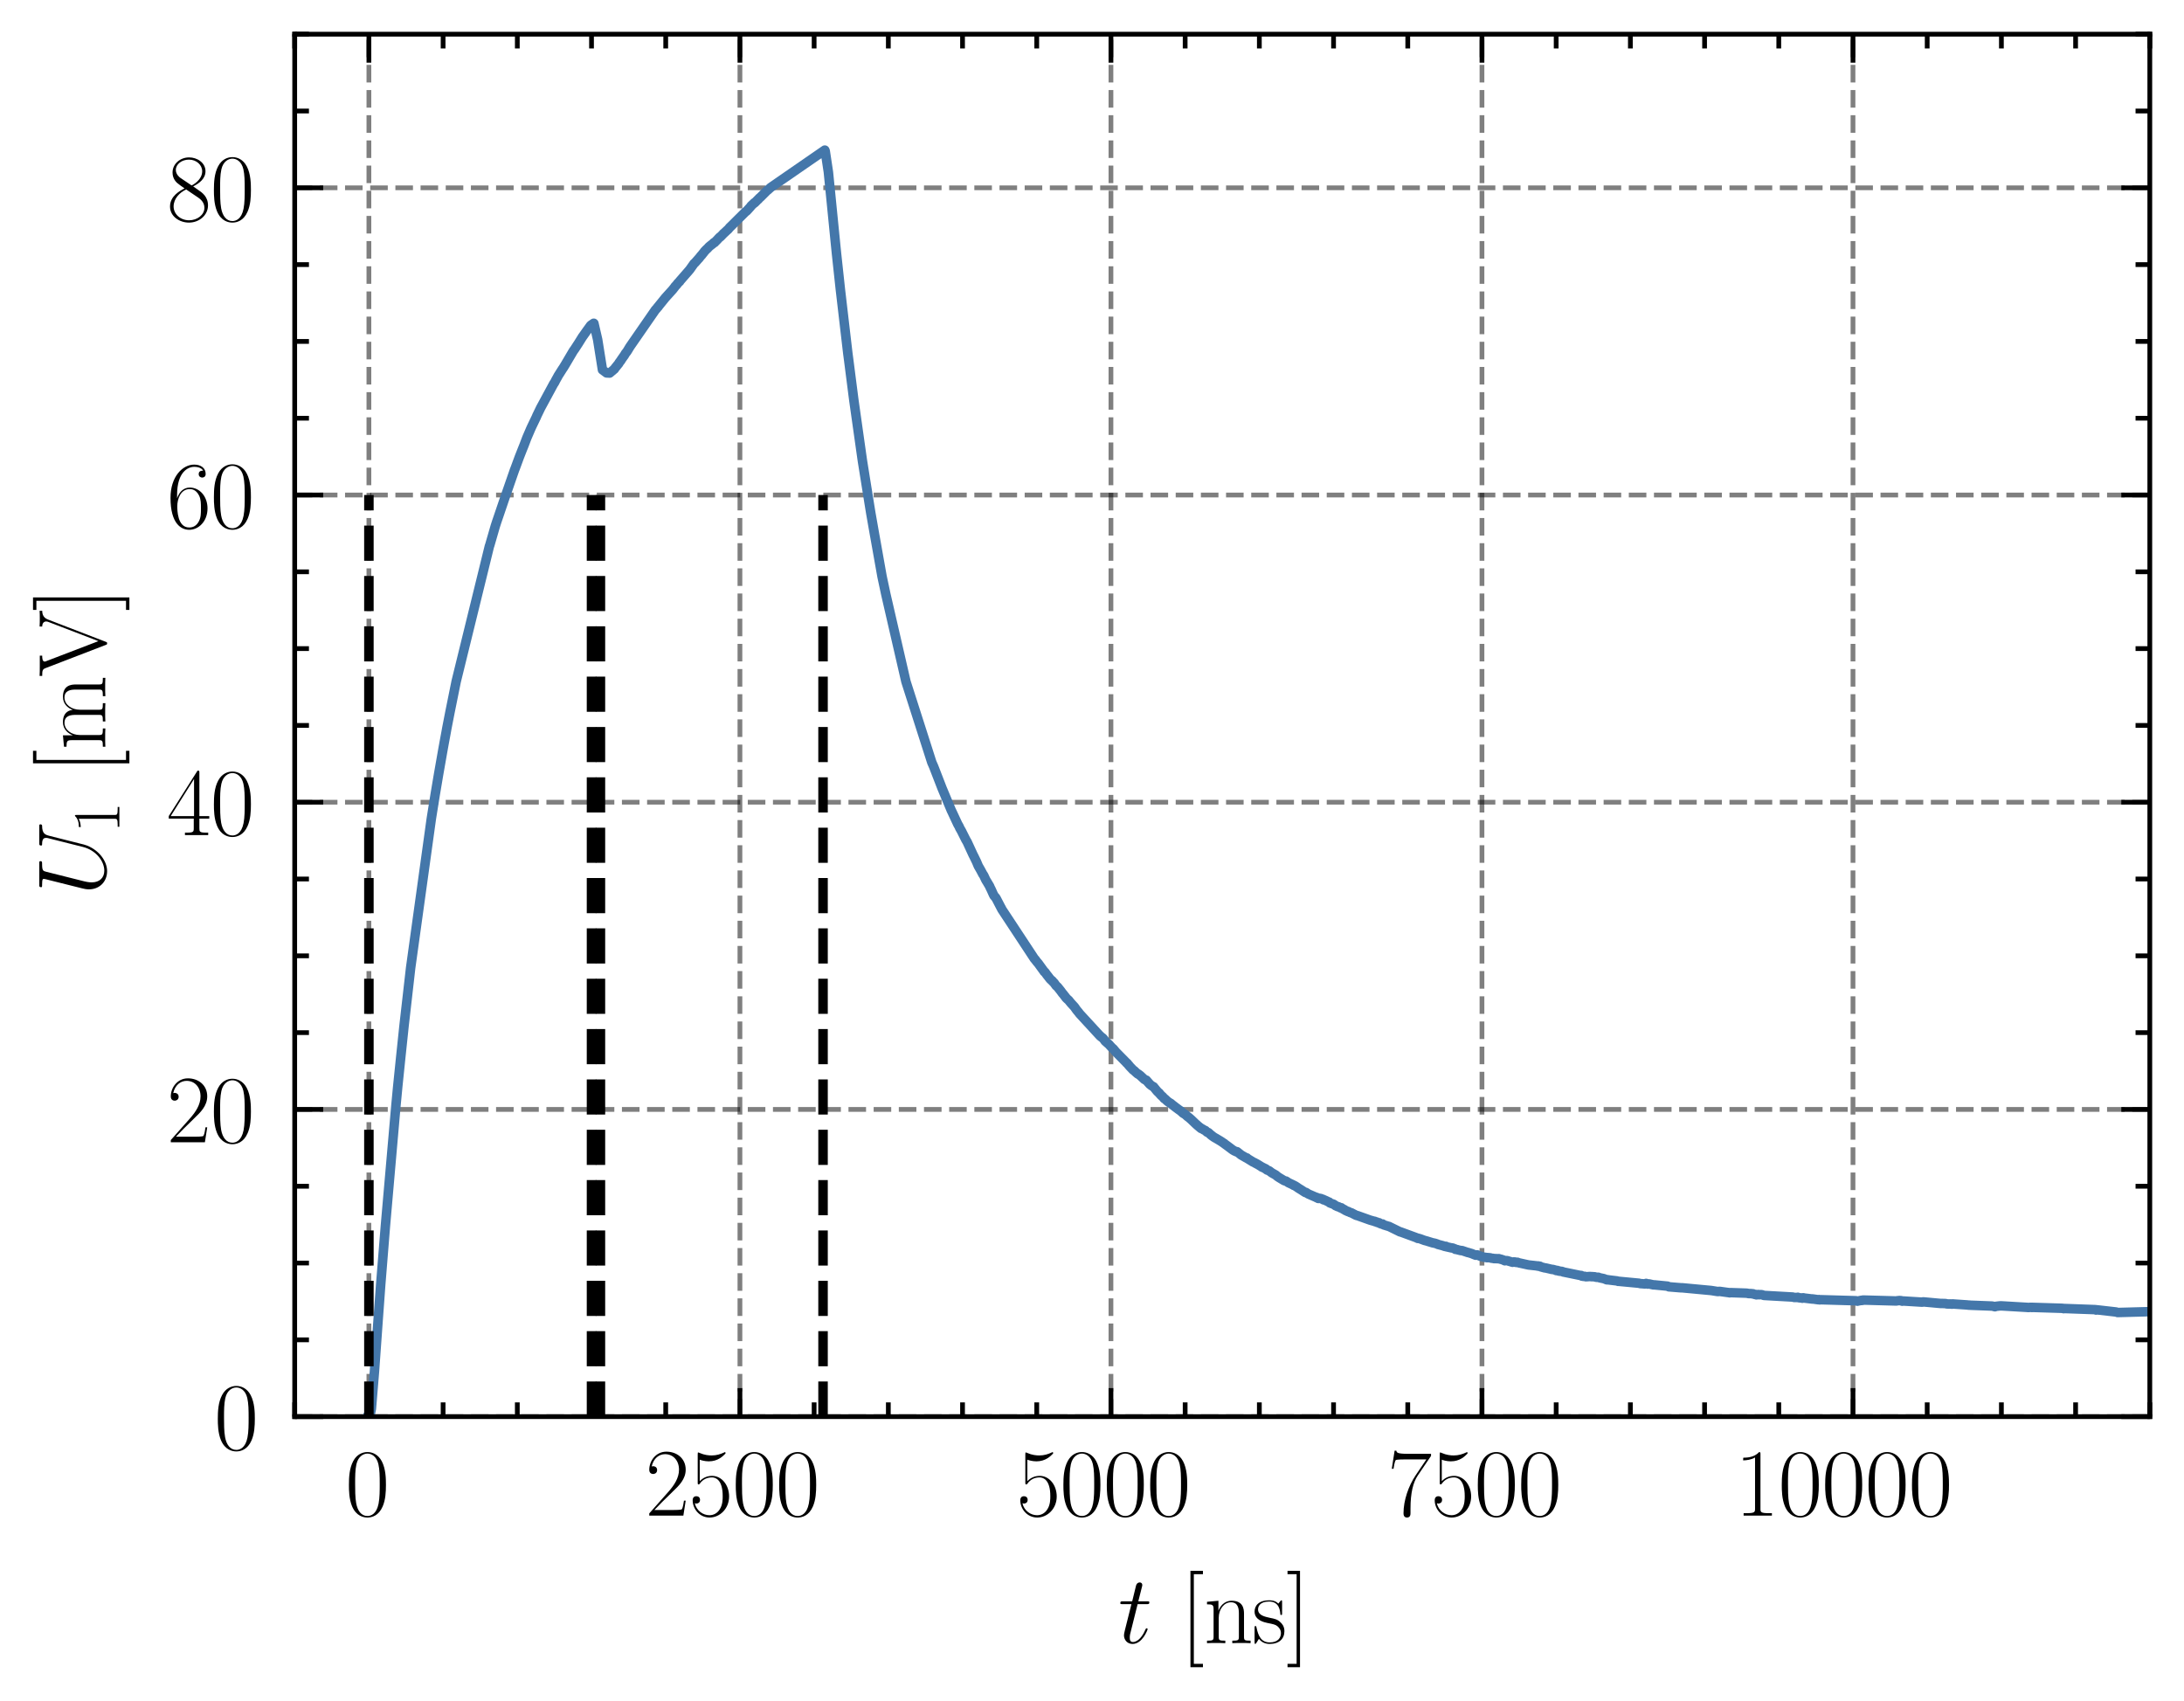<?xml version="1.0" encoding="utf-8" standalone="no"?>
<!DOCTYPE svg PUBLIC "-//W3C//DTD SVG 1.1//EN"
  "http://www.w3.org/Graphics/SVG/1.1/DTD/svg11.dtd">
<svg xmlns:xlink="http://www.w3.org/1999/xlink" width="229.925pt" height="179.048pt" viewBox="0 0 229.925 179.048" xmlns="http://www.w3.org/2000/svg" version="1.1">
 <defs>
  <style type="text/css">*{stroke-linejoin: round; stroke-linecap: butt}</style>
 </defs>
 <g id="figure_1">
  <g id="patch_1">
   <path d="M 0 179.048 
L 229.925 179.048 
L 229.925 0 
L 0 0 
L 0 179.048 
z
" style="fill: none"/>
  </g>
  <g id="axes_1">
   <g id="patch_2">
    <path d="M 31.025 149.13 
L 226.325 149.13 
L 226.325 3.6 
L 31.025 3.6 
L 31.025 149.13 
z
" style="fill: none"/>
   </g>
   <g id="matplotlib.axis_1">
    <g id="xtick_1">
     <g id="line2d_1">
      <path d="M 38.837 149.13 
L 38.837 3.6 
" clip-path="url(#pc7c7d68b64)" style="fill: none; stroke-dasharray: 1.85,0.8; stroke-dashoffset: 0; stroke: #000000; stroke-opacity: 0.5; stroke-width: 0.5"/>
     </g>
     <g id="line2d_2">
      <defs>
       <path id="me2a247511d" d="M 0 0 
L 0 -3 
" style="stroke: #000000; stroke-width: 0.5"/>
      </defs>
      <g>
       <use xlink:href="#me2a247511d" x="38.837" y="149.13" style="stroke: #000000; stroke-width: 0.5"/>
      </g>
     </g>
     <g id="line2d_3">
      <defs>
       <path id="mc27c86c5b2" d="M 0 0 
L 0 3 
" style="stroke: #000000; stroke-width: 0.5"/>
      </defs>
      <g>
       <use xlink:href="#mc27c86c5b2" x="38.837" y="3.6" style="stroke: #000000; stroke-width: 0.5"/>
      </g>
     </g>
     <g id="text_1">
      <!-- $\mathdefault{0}$ -->
      <g transform="translate(36.347 159.548) scale(0.1 -0.1)">
       <defs>
        <path id="CMR17-30" d="M 2688 2025 
C 2688 2416 2682 3080 2413 3591 
C 2176 4039 1798 4198 1466 4198 
C 1158 4198 768 4058 525 3597 
C 269 3118 243 2524 243 2025 
C 243 1661 250 1106 448 619 
C 723 -39 1216 -128 1466 -128 
C 1760 -128 2208 -7 2470 600 
C 2662 1042 2688 1559 2688 2025 
z
M 1466 -26 
C 1056 -26 813 325 723 812 
C 653 1188 653 1738 653 2096 
C 653 2588 653 2997 736 3387 
C 858 3929 1216 4096 1466 4096 
C 1728 4096 2067 3923 2189 3400 
C 2272 3036 2278 2607 2278 2096 
C 2278 1680 2278 1169 2202 792 
C 2067 95 1690 -26 1466 -26 
z
" transform="scale(0.016)"/>
       </defs>
       <use xlink:href="#CMR17-30" transform="scale(0.996)"/>
      </g>
     </g>
    </g>
    <g id="xtick_2">
     <g id="line2d_4">
      <path d="M 77.897 149.13 
L 77.897 3.6 
" clip-path="url(#pc7c7d68b64)" style="fill: none; stroke-dasharray: 1.85,0.8; stroke-dashoffset: 0; stroke: #000000; stroke-opacity: 0.5; stroke-width: 0.5"/>
     </g>
     <g id="line2d_5">
      <g>
       <use xlink:href="#me2a247511d" x="77.897" y="149.13" style="stroke: #000000; stroke-width: 0.5"/>
      </g>
     </g>
     <g id="line2d_6">
      <g>
       <use xlink:href="#mc27c86c5b2" x="77.897" y="3.6" style="stroke: #000000; stroke-width: 0.5"/>
      </g>
     </g>
     <g id="text_2">
      <!-- $\mathdefault{2500}$ -->
      <g transform="translate(67.935 159.548) scale(0.1 -0.1)">
       <defs>
        <path id="CMR17-32" d="M 2669 989 
L 2554 989 
C 2490 536 2438 459 2413 420 
C 2381 369 1920 369 1830 369 
L 602 369 
C 832 619 1280 1072 1824 1597 
C 2214 1967 2669 2402 2669 3035 
C 2669 3790 2067 4224 1395 4224 
C 691 4224 262 3604 262 3030 
C 262 2780 448 2748 525 2748 
C 589 2748 781 2787 781 3010 
C 781 3207 614 3264 525 3264 
C 486 3264 448 3258 422 3245 
C 544 3790 915 4058 1306 4058 
C 1862 4058 2227 3617 2227 3035 
C 2227 2479 1901 2000 1536 1584 
L 262 146 
L 262 0 
L 2515 0 
L 2669 989 
z
" transform="scale(0.016)"/>
        <path id="CMR17-35" d="M 730 3692 
C 794 3666 1056 3584 1325 3584 
C 1920 3584 2246 3911 2432 4100 
C 2432 4157 2432 4192 2394 4192 
C 2387 4192 2374 4192 2323 4163 
C 2099 4058 1837 3973 1517 3973 
C 1325 3973 1037 3999 723 4139 
C 653 4171 640 4171 634 4171 
C 602 4171 595 4164 595 4037 
L 595 2203 
C 595 2089 595 2057 659 2057 
C 691 2057 704 2070 736 2114 
C 941 2401 1222 2522 1542 2522 
C 1766 2522 2246 2382 2246 1289 
C 2246 1085 2246 715 2054 421 
C 1894 159 1645 25 1370 25 
C 947 25 518 320 403 814 
C 429 807 480 795 506 795 
C 589 795 749 840 749 1038 
C 749 1210 627 1280 506 1280 
C 358 1280 262 1190 262 1011 
C 262 454 704 -128 1382 -128 
C 2042 -128 2669 440 2669 1264 
C 2669 2030 2170 2624 1549 2624 
C 1222 2624 947 2503 730 2274 
L 730 3692 
z
" transform="scale(0.016)"/>
       </defs>
       <use xlink:href="#CMR17-32" transform="scale(0.996)"/>
       <use xlink:href="#CMR17-35" transform="translate(45.69 0) scale(0.996)"/>
       <use xlink:href="#CMR17-30" transform="translate(91.381 0) scale(0.996)"/>
       <use xlink:href="#CMR17-30" transform="translate(137.071 0) scale(0.996)"/>
      </g>
     </g>
    </g>
    <g id="xtick_3">
     <g id="line2d_7">
      <path d="M 116.957 149.13 
L 116.957 3.6 
" clip-path="url(#pc7c7d68b64)" style="fill: none; stroke-dasharray: 1.85,0.8; stroke-dashoffset: 0; stroke: #000000; stroke-opacity: 0.5; stroke-width: 0.5"/>
     </g>
     <g id="line2d_8">
      <g>
       <use xlink:href="#me2a247511d" x="116.957" y="149.13" style="stroke: #000000; stroke-width: 0.5"/>
      </g>
     </g>
     <g id="line2d_9">
      <g>
       <use xlink:href="#mc27c86c5b2" x="116.957" y="3.6" style="stroke: #000000; stroke-width: 0.5"/>
      </g>
     </g>
     <g id="text_3">
      <!-- $\mathdefault{5000}$ -->
      <g transform="translate(106.995 159.548) scale(0.1 -0.1)">
       <use xlink:href="#CMR17-35" transform="scale(0.996)"/>
       <use xlink:href="#CMR17-30" transform="translate(45.69 0) scale(0.996)"/>
       <use xlink:href="#CMR17-30" transform="translate(91.381 0) scale(0.996)"/>
       <use xlink:href="#CMR17-30" transform="translate(137.071 0) scale(0.996)"/>
      </g>
     </g>
    </g>
    <g id="xtick_4">
     <g id="line2d_10">
      <path d="M 156.017 149.13 
L 156.017 3.6 
" clip-path="url(#pc7c7d68b64)" style="fill: none; stroke-dasharray: 1.85,0.8; stroke-dashoffset: 0; stroke: #000000; stroke-opacity: 0.5; stroke-width: 0.5"/>
     </g>
     <g id="line2d_11">
      <g>
       <use xlink:href="#me2a247511d" x="156.017" y="149.13" style="stroke: #000000; stroke-width: 0.5"/>
      </g>
     </g>
     <g id="line2d_12">
      <g>
       <use xlink:href="#mc27c86c5b2" x="156.017" y="3.6" style="stroke: #000000; stroke-width: 0.5"/>
      </g>
     </g>
     <g id="text_4">
      <!-- $\mathdefault{7500}$ -->
      <g transform="translate(146.055 159.548) scale(0.1 -0.1)">
       <defs>
        <path id="CMR17-37" d="M 2886 3941 
L 2886 4081 
L 1382 4081 
C 634 4081 621 4165 595 4288 
L 480 4288 
L 294 3094 
L 410 3094 
C 429 3215 474 3540 550 3661 
C 589 3712 1062 3712 1171 3712 
L 2579 3712 
L 1869 2661 
C 1395 1954 1069 999 1069 165 
C 1069 89 1069 -128 1299 -128 
C 1530 -128 1530 89 1530 171 
L 1530 465 
C 1530 1508 1709 2196 2003 2636 
L 2886 3941 
z
" transform="scale(0.016)"/>
       </defs>
       <use xlink:href="#CMR17-37" transform="scale(0.996)"/>
       <use xlink:href="#CMR17-35" transform="translate(45.69 0) scale(0.996)"/>
       <use xlink:href="#CMR17-30" transform="translate(91.381 0) scale(0.996)"/>
       <use xlink:href="#CMR17-30" transform="translate(137.071 0) scale(0.996)"/>
      </g>
     </g>
    </g>
    <g id="xtick_5">
     <g id="line2d_13">
      <path d="M 195.077 149.13 
L 195.077 3.6 
" clip-path="url(#pc7c7d68b64)" style="fill: none; stroke-dasharray: 1.85,0.8; stroke-dashoffset: 0; stroke: #000000; stroke-opacity: 0.5; stroke-width: 0.5"/>
     </g>
     <g id="line2d_14">
      <g>
       <use xlink:href="#me2a247511d" x="195.077" y="149.13" style="stroke: #000000; stroke-width: 0.5"/>
      </g>
     </g>
     <g id="line2d_15">
      <g>
       <use xlink:href="#mc27c86c5b2" x="195.077" y="3.6" style="stroke: #000000; stroke-width: 0.5"/>
      </g>
     </g>
     <g id="text_5">
      <!-- $\mathdefault{10000}$ -->
      <g transform="translate(182.624 159.548) scale(0.1 -0.1)">
       <defs>
        <path id="CMR17-31" d="M 1702 4058 
C 1702 4192 1696 4192 1606 4192 
C 1357 3916 979 3827 621 3827 
C 602 3827 570 3827 563 3808 
C 557 3795 557 3782 557 3648 
C 755 3648 1088 3686 1344 3839 
L 1344 461 
C 1344 236 1331 160 781 160 
L 589 160 
L 589 0 
C 896 0 1216 0 1523 0 
C 1830 0 2150 0 2458 0 
L 2458 160 
L 2266 160 
C 1715 160 1702 230 1702 458 
L 1702 4058 
z
" transform="scale(0.016)"/>
       </defs>
       <use xlink:href="#CMR17-31" transform="scale(0.996)"/>
       <use xlink:href="#CMR17-30" transform="translate(45.69 0) scale(0.996)"/>
       <use xlink:href="#CMR17-30" transform="translate(91.381 0) scale(0.996)"/>
       <use xlink:href="#CMR17-30" transform="translate(137.071 0) scale(0.996)"/>
       <use xlink:href="#CMR17-30" transform="translate(182.762 0) scale(0.996)"/>
      </g>
     </g>
    </g>
    <g id="xtick_6">
     <g id="line2d_16">
      <defs>
       <path id="m6429da1913" d="M 0 0 
L 0 -1.5 
" style="stroke: #000000; stroke-width: 0.5"/>
      </defs>
      <g>
       <use xlink:href="#m6429da1913" x="31.025" y="149.13" style="stroke: #000000; stroke-width: 0.5"/>
      </g>
     </g>
     <g id="line2d_17">
      <defs>
       <path id="m69fd04f352" d="M 0 0 
L 0 1.5 
" style="stroke: #000000; stroke-width: 0.5"/>
      </defs>
      <g>
       <use xlink:href="#m69fd04f352" x="31.025" y="3.6" style="stroke: #000000; stroke-width: 0.5"/>
      </g>
     </g>
    </g>
    <g id="xtick_7">
     <g id="line2d_18">
      <g>
       <use xlink:href="#m6429da1913" x="46.649" y="149.13" style="stroke: #000000; stroke-width: 0.5"/>
      </g>
     </g>
     <g id="line2d_19">
      <g>
       <use xlink:href="#m69fd04f352" x="46.649" y="3.6" style="stroke: #000000; stroke-width: 0.5"/>
      </g>
     </g>
    </g>
    <g id="xtick_8">
     <g id="line2d_20">
      <g>
       <use xlink:href="#m6429da1913" x="54.461" y="149.13" style="stroke: #000000; stroke-width: 0.5"/>
      </g>
     </g>
     <g id="line2d_21">
      <g>
       <use xlink:href="#m69fd04f352" x="54.461" y="3.6" style="stroke: #000000; stroke-width: 0.5"/>
      </g>
     </g>
    </g>
    <g id="xtick_9">
     <g id="line2d_22">
      <g>
       <use xlink:href="#m6429da1913" x="62.273" y="149.13" style="stroke: #000000; stroke-width: 0.5"/>
      </g>
     </g>
     <g id="line2d_23">
      <g>
       <use xlink:href="#m69fd04f352" x="62.273" y="3.6" style="stroke: #000000; stroke-width: 0.5"/>
      </g>
     </g>
    </g>
    <g id="xtick_10">
     <g id="line2d_24">
      <g>
       <use xlink:href="#m6429da1913" x="70.085" y="149.13" style="stroke: #000000; stroke-width: 0.5"/>
      </g>
     </g>
     <g id="line2d_25">
      <g>
       <use xlink:href="#m69fd04f352" x="70.085" y="3.6" style="stroke: #000000; stroke-width: 0.5"/>
      </g>
     </g>
    </g>
    <g id="xtick_11">
     <g id="line2d_26">
      <g>
       <use xlink:href="#m6429da1913" x="85.709" y="149.13" style="stroke: #000000; stroke-width: 0.5"/>
      </g>
     </g>
     <g id="line2d_27">
      <g>
       <use xlink:href="#m69fd04f352" x="85.709" y="3.6" style="stroke: #000000; stroke-width: 0.5"/>
      </g>
     </g>
    </g>
    <g id="xtick_12">
     <g id="line2d_28">
      <g>
       <use xlink:href="#m6429da1913" x="93.521" y="149.13" style="stroke: #000000; stroke-width: 0.5"/>
      </g>
     </g>
     <g id="line2d_29">
      <g>
       <use xlink:href="#m69fd04f352" x="93.521" y="3.6" style="stroke: #000000; stroke-width: 0.5"/>
      </g>
     </g>
    </g>
    <g id="xtick_13">
     <g id="line2d_30">
      <g>
       <use xlink:href="#m6429da1913" x="101.333" y="149.13" style="stroke: #000000; stroke-width: 0.5"/>
      </g>
     </g>
     <g id="line2d_31">
      <g>
       <use xlink:href="#m69fd04f352" x="101.333" y="3.6" style="stroke: #000000; stroke-width: 0.5"/>
      </g>
     </g>
    </g>
    <g id="xtick_14">
     <g id="line2d_32">
      <g>
       <use xlink:href="#m6429da1913" x="109.145" y="149.13" style="stroke: #000000; stroke-width: 0.5"/>
      </g>
     </g>
     <g id="line2d_33">
      <g>
       <use xlink:href="#m69fd04f352" x="109.145" y="3.6" style="stroke: #000000; stroke-width: 0.5"/>
      </g>
     </g>
    </g>
    <g id="xtick_15">
     <g id="line2d_34">
      <g>
       <use xlink:href="#m6429da1913" x="124.769" y="149.13" style="stroke: #000000; stroke-width: 0.5"/>
      </g>
     </g>
     <g id="line2d_35">
      <g>
       <use xlink:href="#m69fd04f352" x="124.769" y="3.6" style="stroke: #000000; stroke-width: 0.5"/>
      </g>
     </g>
    </g>
    <g id="xtick_16">
     <g id="line2d_36">
      <g>
       <use xlink:href="#m6429da1913" x="132.581" y="149.13" style="stroke: #000000; stroke-width: 0.5"/>
      </g>
     </g>
     <g id="line2d_37">
      <g>
       <use xlink:href="#m69fd04f352" x="132.581" y="3.6" style="stroke: #000000; stroke-width: 0.5"/>
      </g>
     </g>
    </g>
    <g id="xtick_17">
     <g id="line2d_38">
      <g>
       <use xlink:href="#m6429da1913" x="140.393" y="149.13" style="stroke: #000000; stroke-width: 0.5"/>
      </g>
     </g>
     <g id="line2d_39">
      <g>
       <use xlink:href="#m69fd04f352" x="140.393" y="3.6" style="stroke: #000000; stroke-width: 0.5"/>
      </g>
     </g>
    </g>
    <g id="xtick_18">
     <g id="line2d_40">
      <g>
       <use xlink:href="#m6429da1913" x="148.205" y="149.13" style="stroke: #000000; stroke-width: 0.5"/>
      </g>
     </g>
     <g id="line2d_41">
      <g>
       <use xlink:href="#m69fd04f352" x="148.205" y="3.6" style="stroke: #000000; stroke-width: 0.5"/>
      </g>
     </g>
    </g>
    <g id="xtick_19">
     <g id="line2d_42">
      <g>
       <use xlink:href="#m6429da1913" x="163.829" y="149.13" style="stroke: #000000; stroke-width: 0.5"/>
      </g>
     </g>
     <g id="line2d_43">
      <g>
       <use xlink:href="#m69fd04f352" x="163.829" y="3.6" style="stroke: #000000; stroke-width: 0.5"/>
      </g>
     </g>
    </g>
    <g id="xtick_20">
     <g id="line2d_44">
      <g>
       <use xlink:href="#m6429da1913" x="171.641" y="149.13" style="stroke: #000000; stroke-width: 0.5"/>
      </g>
     </g>
     <g id="line2d_45">
      <g>
       <use xlink:href="#m69fd04f352" x="171.641" y="3.6" style="stroke: #000000; stroke-width: 0.5"/>
      </g>
     </g>
    </g>
    <g id="xtick_21">
     <g id="line2d_46">
      <g>
       <use xlink:href="#m6429da1913" x="179.453" y="149.13" style="stroke: #000000; stroke-width: 0.5"/>
      </g>
     </g>
     <g id="line2d_47">
      <g>
       <use xlink:href="#m69fd04f352" x="179.453" y="3.6" style="stroke: #000000; stroke-width: 0.5"/>
      </g>
     </g>
    </g>
    <g id="xtick_22">
     <g id="line2d_48">
      <g>
       <use xlink:href="#m6429da1913" x="187.265" y="149.13" style="stroke: #000000; stroke-width: 0.5"/>
      </g>
     </g>
     <g id="line2d_49">
      <g>
       <use xlink:href="#m69fd04f352" x="187.265" y="3.6" style="stroke: #000000; stroke-width: 0.5"/>
      </g>
     </g>
    </g>
    <g id="xtick_23">
     <g id="line2d_50">
      <g>
       <use xlink:href="#m6429da1913" x="202.889" y="149.13" style="stroke: #000000; stroke-width: 0.5"/>
      </g>
     </g>
     <g id="line2d_51">
      <g>
       <use xlink:href="#m69fd04f352" x="202.889" y="3.6" style="stroke: #000000; stroke-width: 0.5"/>
      </g>
     </g>
    </g>
    <g id="xtick_24">
     <g id="line2d_52">
      <g>
       <use xlink:href="#m6429da1913" x="210.701" y="149.13" style="stroke: #000000; stroke-width: 0.5"/>
      </g>
     </g>
     <g id="line2d_53">
      <g>
       <use xlink:href="#m69fd04f352" x="210.701" y="3.6" style="stroke: #000000; stroke-width: 0.5"/>
      </g>
     </g>
    </g>
    <g id="xtick_25">
     <g id="line2d_54">
      <g>
       <use xlink:href="#m6429da1913" x="218.513" y="149.13" style="stroke: #000000; stroke-width: 0.5"/>
      </g>
     </g>
     <g id="line2d_55">
      <g>
       <use xlink:href="#m69fd04f352" x="218.513" y="3.6" style="stroke: #000000; stroke-width: 0.5"/>
      </g>
     </g>
    </g>
    <g id="xtick_26">
     <g id="line2d_56">
      <g>
       <use xlink:href="#m6429da1913" x="226.325" y="149.13" style="stroke: #000000; stroke-width: 0.5"/>
      </g>
     </g>
     <g id="line2d_57">
      <g>
       <use xlink:href="#m69fd04f352" x="226.325" y="3.6" style="stroke: #000000; stroke-width: 0.5"/>
      </g>
     </g>
    </g>
    <g id="text_6">
     <!-- $t$ [ns] -->
     <g transform="translate(117.716 172.958) scale(0.1 -0.1)">
      <defs>
       <path id="CMMI12-74" d="M 1286 2566 
L 1875 2566 
C 1997 2566 2061 2566 2061 2681 
C 2061 2752 2022 2752 1894 2752 
L 1331 2752 
L 1568 3692 
C 1594 3781 1594 3794 1594 3840 
C 1594 3943 1510 4000 1427 4000 
C 1376 4000 1229 3981 1178 3775 
L 928 2752 
L 326 2752 
C 198 2752 141 2752 141 2630 
C 141 2566 186 2566 307 2566 
L 877 2566 
L 454 881 
C 403 658 384 594 384 511 
C 384 211 595 -64 954 -64 
C 1600 -64 1946 868 1946 912 
C 1946 951 1920 970 1882 970 
C 1869 970 1843 970 1830 944 
C 1824 938 1818 931 1773 829 
C 1638 511 1344 64 973 64 
C 781 64 768 224 768 364 
C 768 370 768 492 787 568 
L 1286 2566 
z
" transform="scale(0.016)"/>
       <path id="CMR17-5b" d="M 1504 -1600 
L 1504 -1377 
L 902 -1377 
L 902 4544 
L 1504 4544 
L 1504 4767 
L 678 4767 
L 678 -1600 
L 1504 -1600 
z
" transform="scale(0.016)"/>
       <path id="CMR17-6e" d="M 2656 1933 
C 2656 2259 2592 2790 1837 2790 
C 1331 2790 1069 2400 973 2144 
L 966 2144 
L 966 2790 
L 211 2720 
L 211 2554 
C 589 2554 646 2515 646 2208 
L 646 428 
C 646 184 621 153 211 153 
L 211 -13 
C 365 0 646 0 813 0 
C 979 0 1267 0 1421 -13 
L 1421 153 
C 1011 153 986 178 986 428 
L 986 1658 
C 986 2247 1344 2688 1792 2688 
C 2266 2688 2317 2266 2317 1958 
L 2317 428 
C 2317 184 2291 153 1882 153 
L 1882 -13 
C 2035 0 2317 0 2483 0 
C 2650 0 2938 0 3091 -13 
L 3091 153 
C 2682 153 2656 178 2656 428 
L 2656 1933 
z
" transform="scale(0.016)"/>
       <path id="CMR17-73" d="M 1978 2697 
C 1978 2813 1971 2819 1933 2819 
C 1907 2819 1901 2813 1824 2717 
C 1805 2691 1747 2626 1728 2601 
C 1523 2819 1235 2819 1126 2819 
C 416 2819 160 2447 160 2076 
C 160 1498 813 1365 998 1325 
C 1402 1243 1542 1217 1677 1101 
C 1760 1025 1901 884 1901 654 
C 1901 384 1747 38 1158 38 
C 602 38 403 460 288 1021 
C 269 1110 269 1117 218 1117 
C 166 1117 160 1110 160 983 
L 160 63 
C 160 -51 166 -58 205 -58 
C 237 -58 243 -51 275 0 
C 314 57 410 211 448 276 
C 576 103 800 -64 1158 -64 
C 1792 -64 2131 283 2131 784 
C 2131 1112 1958 1285 1875 1362 
C 1683 1561 1459 1606 1190 1657 
C 838 1735 390 1825 390 2217 
C 390 2383 480 2737 1126 2737 
C 1811 2737 1850 2094 1862 1888 
C 1869 1856 1901 1849 1920 1849 
C 1978 1849 1978 1869 1978 1978 
L 1978 2697 
z
" transform="scale(0.016)"/>
       <path id="CMR17-5d" d="M 915 4767 
L 90 4767 
L 90 4544 
L 691 4544 
L 691 -1377 
L 90 -1377 
L 90 -1600 
L 915 -1600 
L 915 4767 
z
" transform="scale(0.016)"/>
      </defs>
      <use xlink:href="#CMMI12-74" transform="scale(0.996)"/>
      <use xlink:href="#CMR17-5b" transform="translate(65.302 0) scale(0.996)"/>
      <use xlink:href="#CMR17-6e" transform="translate(90.173 0) scale(0.996)"/>
      <use xlink:href="#CMR17-73" transform="translate(141.069 0) scale(0.996)"/>
      <use xlink:href="#CMR17-5d" transform="translate(176.87 0) scale(0.996)"/>
     </g>
    </g>
   </g>
   <g id="matplotlib.axis_2">
    <g id="ytick_1">
     <g id="line2d_58">
      <path d="M 31.025 149.13 
L 226.325 149.13 
" clip-path="url(#pc7c7d68b64)" style="fill: none; stroke-dasharray: 1.85,0.8; stroke-dashoffset: 0; stroke: #000000; stroke-opacity: 0.5; stroke-width: 0.5"/>
     </g>
     <g id="line2d_59">
      <defs>
       <path id="m8303615ea6" d="M 0 0 
L 3 0 
" style="stroke: #000000; stroke-width: 0.5"/>
      </defs>
      <g>
       <use xlink:href="#m8303615ea6" x="31.025" y="149.13" style="stroke: #000000; stroke-width: 0.5"/>
      </g>
     </g>
     <g id="line2d_60">
      <defs>
       <path id="m427674513a" d="M 0 0 
L -3 0 
" style="stroke: #000000; stroke-width: 0.5"/>
      </defs>
      <g>
       <use xlink:href="#m427674513a" x="226.325" y="149.13" style="stroke: #000000; stroke-width: 0.5"/>
      </g>
     </g>
     <g id="text_7">
      <!-- $\mathdefault{0}$ -->
      <g transform="translate(22.544 152.589) scale(0.1 -0.1)">
       <use xlink:href="#CMR17-30" transform="scale(0.996)"/>
      </g>
     </g>
    </g>
    <g id="ytick_2">
     <g id="line2d_61">
      <path d="M 31.025 116.79 
L 226.325 116.79 
" clip-path="url(#pc7c7d68b64)" style="fill: none; stroke-dasharray: 1.85,0.8; stroke-dashoffset: 0; stroke: #000000; stroke-opacity: 0.5; stroke-width: 0.5"/>
     </g>
     <g id="line2d_62">
      <g>
       <use xlink:href="#m8303615ea6" x="31.025" y="116.79" style="stroke: #000000; stroke-width: 0.5"/>
      </g>
     </g>
     <g id="line2d_63">
      <g>
       <use xlink:href="#m427674513a" x="226.325" y="116.79" style="stroke: #000000; stroke-width: 0.5"/>
      </g>
     </g>
     <g id="text_8">
      <!-- $\mathdefault{20}$ -->
      <g transform="translate(17.563 120.249) scale(0.1 -0.1)">
       <use xlink:href="#CMR17-32" transform="scale(0.996)"/>
       <use xlink:href="#CMR17-30" transform="translate(45.69 0) scale(0.996)"/>
      </g>
     </g>
    </g>
    <g id="ytick_3">
     <g id="line2d_64">
      <path d="M 31.025 84.45 
L 226.325 84.45 
" clip-path="url(#pc7c7d68b64)" style="fill: none; stroke-dasharray: 1.85,0.8; stroke-dashoffset: 0; stroke: #000000; stroke-opacity: 0.5; stroke-width: 0.5"/>
     </g>
     <g id="line2d_65">
      <g>
       <use xlink:href="#m8303615ea6" x="31.025" y="84.45" style="stroke: #000000; stroke-width: 0.5"/>
      </g>
     </g>
     <g id="line2d_66">
      <g>
       <use xlink:href="#m427674513a" x="226.325" y="84.45" style="stroke: #000000; stroke-width: 0.5"/>
      </g>
     </g>
     <g id="text_9">
      <!-- $\mathdefault{40}$ -->
      <g transform="translate(17.563 87.909) scale(0.1 -0.1)">
       <defs>
        <path id="CMR17-34" d="M 2150 4122 
C 2150 4256 2144 4256 2029 4256 
L 128 1254 
L 128 1088 
L 1779 1088 
L 1779 457 
C 1779 224 1766 160 1318 160 
L 1197 160 
L 1197 0 
C 1402 0 1747 0 1965 0 
C 2182 0 2528 0 2733 0 
L 2733 160 
L 2611 160 
C 2163 160 2150 224 2150 457 
L 2150 1088 
L 2803 1088 
L 2803 1254 
L 2150 1254 
L 2150 4122 
z
M 1798 3703 
L 1798 1254 
L 256 1254 
L 1798 3703 
z
" transform="scale(0.016)"/>
       </defs>
       <use xlink:href="#CMR17-34" transform="scale(0.996)"/>
       <use xlink:href="#CMR17-30" transform="translate(45.69 0) scale(0.996)"/>
      </g>
     </g>
    </g>
    <g id="ytick_4">
     <g id="line2d_67">
      <path d="M 31.025 52.11 
L 226.325 52.11 
" clip-path="url(#pc7c7d68b64)" style="fill: none; stroke-dasharray: 1.85,0.8; stroke-dashoffset: 0; stroke: #000000; stroke-opacity: 0.5; stroke-width: 0.5"/>
     </g>
     <g id="line2d_68">
      <g>
       <use xlink:href="#m8303615ea6" x="31.025" y="52.11" style="stroke: #000000; stroke-width: 0.5"/>
      </g>
     </g>
     <g id="line2d_69">
      <g>
       <use xlink:href="#m427674513a" x="226.325" y="52.11" style="stroke: #000000; stroke-width: 0.5"/>
      </g>
     </g>
     <g id="text_10">
      <!-- $\mathdefault{60}$ -->
      <g transform="translate(17.563 55.569) scale(0.1 -0.1)">
       <defs>
        <path id="CMR17-36" d="M 678 2176 
C 678 3690 1395 4032 1811 4032 
C 1946 4032 2272 4009 2400 3776 
C 2298 3776 2106 3776 2106 3553 
C 2106 3381 2246 3323 2336 3323 
C 2394 3323 2566 3348 2566 3560 
C 2566 3954 2246 4179 1805 4179 
C 1043 4179 243 3390 243 1984 
C 243 253 966 -128 1478 -128 
C 2099 -128 2688 427 2688 1283 
C 2688 2081 2170 2662 1517 2662 
C 1126 2662 838 2407 678 1960 
L 678 2176 
z
M 1478 25 
C 691 25 691 1200 691 1436 
C 691 1896 909 2560 1504 2560 
C 1613 2560 1926 2560 2138 2120 
C 2253 1870 2253 1609 2253 1289 
C 2253 944 2253 690 2118 434 
C 1978 171 1773 25 1478 25 
z
" transform="scale(0.016)"/>
       </defs>
       <use xlink:href="#CMR17-36" transform="scale(0.996)"/>
       <use xlink:href="#CMR17-30" transform="translate(45.69 0) scale(0.996)"/>
      </g>
     </g>
    </g>
    <g id="ytick_5">
     <g id="line2d_70">
      <path d="M 31.025 19.77 
L 226.325 19.77 
" clip-path="url(#pc7c7d68b64)" style="fill: none; stroke-dasharray: 1.85,0.8; stroke-dashoffset: 0; stroke: #000000; stroke-opacity: 0.5; stroke-width: 0.5"/>
     </g>
     <g id="line2d_71">
      <g>
       <use xlink:href="#m8303615ea6" x="31.025" y="19.77" style="stroke: #000000; stroke-width: 0.5"/>
      </g>
     </g>
     <g id="line2d_72">
      <g>
       <use xlink:href="#m427674513a" x="226.325" y="19.77" style="stroke: #000000; stroke-width: 0.5"/>
      </g>
     </g>
     <g id="text_11">
      <!-- $\mathdefault{80}$ -->
      <g transform="translate(17.563 23.229) scale(0.1 -0.1)">
       <defs>
        <path id="CMR17-38" d="M 1741 2264 
C 2144 2467 2554 2773 2554 3263 
C 2554 3841 1990 4179 1472 4179 
C 890 4179 378 3759 378 3180 
C 378 3021 416 2747 666 2505 
C 730 2442 998 2251 1171 2130 
C 883 1983 211 1634 211 934 
C 211 279 838 -128 1459 -128 
C 2144 -128 2720 362 2720 1010 
C 2720 1590 2330 1857 2074 2029 
L 1741 2264 
z
M 902 2822 
C 851 2854 595 3051 595 3351 
C 595 3739 998 4032 1459 4032 
C 1965 4032 2336 3676 2336 3262 
C 2336 2669 1670 2331 1638 2331 
C 1632 2331 1626 2331 1574 2370 
L 902 2822 
z
M 2080 1519 
C 2176 1449 2483 1240 2483 851 
C 2483 381 2010 25 1472 25 
C 890 25 448 438 448 940 
C 448 1443 838 1862 1280 2060 
L 2080 1519 
z
" transform="scale(0.016)"/>
       </defs>
       <use xlink:href="#CMR17-38" transform="scale(0.996)"/>
       <use xlink:href="#CMR17-30" transform="translate(45.69 0) scale(0.996)"/>
      </g>
     </g>
    </g>
    <g id="ytick_6">
     <g id="line2d_73">
      <defs>
       <path id="m0f09af915c" d="M 0 0 
L 1.5 0 
" style="stroke: #000000; stroke-width: 0.5"/>
      </defs>
      <g>
       <use xlink:href="#m0f09af915c" x="31.025" y="141.045" style="stroke: #000000; stroke-width: 0.5"/>
      </g>
     </g>
     <g id="line2d_74">
      <defs>
       <path id="m39c99c0da6" d="M 0 0 
L -1.5 0 
" style="stroke: #000000; stroke-width: 0.5"/>
      </defs>
      <g>
       <use xlink:href="#m39c99c0da6" x="226.325" y="141.045" style="stroke: #000000; stroke-width: 0.5"/>
      </g>
     </g>
    </g>
    <g id="ytick_7">
     <g id="line2d_75">
      <g>
       <use xlink:href="#m0f09af915c" x="31.025" y="132.96" style="stroke: #000000; stroke-width: 0.5"/>
      </g>
     </g>
     <g id="line2d_76">
      <g>
       <use xlink:href="#m39c99c0da6" x="226.325" y="132.96" style="stroke: #000000; stroke-width: 0.5"/>
      </g>
     </g>
    </g>
    <g id="ytick_8">
     <g id="line2d_77">
      <g>
       <use xlink:href="#m0f09af915c" x="31.025" y="124.875" style="stroke: #000000; stroke-width: 0.5"/>
      </g>
     </g>
     <g id="line2d_78">
      <g>
       <use xlink:href="#m39c99c0da6" x="226.325" y="124.875" style="stroke: #000000; stroke-width: 0.5"/>
      </g>
     </g>
    </g>
    <g id="ytick_9">
     <g id="line2d_79">
      <g>
       <use xlink:href="#m0f09af915c" x="31.025" y="108.705" style="stroke: #000000; stroke-width: 0.5"/>
      </g>
     </g>
     <g id="line2d_80">
      <g>
       <use xlink:href="#m39c99c0da6" x="226.325" y="108.705" style="stroke: #000000; stroke-width: 0.5"/>
      </g>
     </g>
    </g>
    <g id="ytick_10">
     <g id="line2d_81">
      <g>
       <use xlink:href="#m0f09af915c" x="31.025" y="100.62" style="stroke: #000000; stroke-width: 0.5"/>
      </g>
     </g>
     <g id="line2d_82">
      <g>
       <use xlink:href="#m39c99c0da6" x="226.325" y="100.62" style="stroke: #000000; stroke-width: 0.5"/>
      </g>
     </g>
    </g>
    <g id="ytick_11">
     <g id="line2d_83">
      <g>
       <use xlink:href="#m0f09af915c" x="31.025" y="92.535" style="stroke: #000000; stroke-width: 0.5"/>
      </g>
     </g>
     <g id="line2d_84">
      <g>
       <use xlink:href="#m39c99c0da6" x="226.325" y="92.535" style="stroke: #000000; stroke-width: 0.5"/>
      </g>
     </g>
    </g>
    <g id="ytick_12">
     <g id="line2d_85">
      <g>
       <use xlink:href="#m0f09af915c" x="31.025" y="76.365" style="stroke: #000000; stroke-width: 0.5"/>
      </g>
     </g>
     <g id="line2d_86">
      <g>
       <use xlink:href="#m39c99c0da6" x="226.325" y="76.365" style="stroke: #000000; stroke-width: 0.5"/>
      </g>
     </g>
    </g>
    <g id="ytick_13">
     <g id="line2d_87">
      <g>
       <use xlink:href="#m0f09af915c" x="31.025" y="68.28" style="stroke: #000000; stroke-width: 0.5"/>
      </g>
     </g>
     <g id="line2d_88">
      <g>
       <use xlink:href="#m39c99c0da6" x="226.325" y="68.28" style="stroke: #000000; stroke-width: 0.5"/>
      </g>
     </g>
    </g>
    <g id="ytick_14">
     <g id="line2d_89">
      <g>
       <use xlink:href="#m0f09af915c" x="31.025" y="60.195" style="stroke: #000000; stroke-width: 0.5"/>
      </g>
     </g>
     <g id="line2d_90">
      <g>
       <use xlink:href="#m39c99c0da6" x="226.325" y="60.195" style="stroke: #000000; stroke-width: 0.5"/>
      </g>
     </g>
    </g>
    <g id="ytick_15">
     <g id="line2d_91">
      <g>
       <use xlink:href="#m0f09af915c" x="31.025" y="44.025" style="stroke: #000000; stroke-width: 0.5"/>
      </g>
     </g>
     <g id="line2d_92">
      <g>
       <use xlink:href="#m39c99c0da6" x="226.325" y="44.025" style="stroke: #000000; stroke-width: 0.5"/>
      </g>
     </g>
    </g>
    <g id="ytick_16">
     <g id="line2d_93">
      <g>
       <use xlink:href="#m0f09af915c" x="31.025" y="35.94" style="stroke: #000000; stroke-width: 0.5"/>
      </g>
     </g>
     <g id="line2d_94">
      <g>
       <use xlink:href="#m39c99c0da6" x="226.325" y="35.94" style="stroke: #000000; stroke-width: 0.5"/>
      </g>
     </g>
    </g>
    <g id="ytick_17">
     <g id="line2d_95">
      <g>
       <use xlink:href="#m0f09af915c" x="31.025" y="27.855" style="stroke: #000000; stroke-width: 0.5"/>
      </g>
     </g>
     <g id="line2d_96">
      <g>
       <use xlink:href="#m39c99c0da6" x="226.325" y="27.855" style="stroke: #000000; stroke-width: 0.5"/>
      </g>
     </g>
    </g>
    <g id="ytick_18">
     <g id="line2d_97">
      <g>
       <use xlink:href="#m0f09af915c" x="31.025" y="11.685" style="stroke: #000000; stroke-width: 0.5"/>
      </g>
     </g>
     <g id="line2d_98">
      <g>
       <use xlink:href="#m39c99c0da6" x="226.325" y="11.685" style="stroke: #000000; stroke-width: 0.5"/>
      </g>
     </g>
    </g>
    <g id="ytick_19">
     <g id="line2d_99">
      <g>
       <use xlink:href="#m0f09af915c" x="31.025" y="3.6" style="stroke: #000000; stroke-width: 0.5"/>
      </g>
     </g>
     <g id="line2d_100">
      <g>
       <use xlink:href="#m39c99c0da6" x="226.325" y="3.6" style="stroke: #000000; stroke-width: 0.5"/>
      </g>
     </g>
    </g>
    <g id="text_12">
     <!-- $U_1$ [mV] -->
     <g transform="translate(11.072 94.316) rotate(-90) scale(0.1 -0.1)">
      <defs>
       <path id="CMMI12-55" d="M 3238 1474 
C 3014 581 2272 57 1670 57 
C 1210 57 896 363 896 891 
C 896 916 896 1107 966 1387 
L 1594 3887 
C 1651 4103 1664 4167 2118 4167 
C 2234 4167 2298 4167 2298 4282 
C 2298 4352 2240 4352 2202 4352 
C 2086 4352 1952 4352 1830 4352 
L 1075 4352 
C 954 4352 819 4352 698 4352 
C 653 4352 576 4352 576 4231 
C 576 4167 621 4167 742 4167 
C 1126 4167 1126 4116 1126 4046 
C 1126 4008 1082 3824 1050 3715 
L 493 1488 
C 474 1418 435 1246 435 1075 
C 435 374 941 -128 1638 -128 
C 2285 -128 3002 384 3328 1197 
C 3373 1305 3430 1530 3469 1702 
C 3533 1933 3667 2496 3712 2662 
L 3955 3623 
C 4038 3956 4090 4167 4653 4167 
C 4704 4173 4730 4224 4730 4282 
C 4730 4352 4672 4352 4646 4352 
C 4557 4352 4442 4352 4352 4352 
L 4051 4352 
C 3654 4352 3450 4352 3443 4352 
C 3405 4352 3328 4352 3328 4231 
C 3328 4167 3379 4167 3424 4167 
C 3808 4167 3834 4020 3834 3905 
C 3834 3848 3834 3828 3808 3739 
L 3238 1474 
z
" transform="scale(0.016)"/>
       <path id="CMR17-6d" d="M 4326 1933 
C 4326 2252 4269 2790 3507 2790 
C 3072 2790 2771 2496 2656 2151 
L 2650 2151 
C 2573 2676 2195 2790 1837 2790 
C 1331 2790 1069 2400 973 2144 
L 966 2144 
L 966 2790 
L 211 2720 
L 211 2554 
C 589 2554 646 2515 646 2208 
L 646 428 
C 646 184 621 153 211 153 
L 211 -13 
C 365 0 646 0 813 0 
C 979 0 1267 0 1421 -13 
L 1421 153 
C 1011 153 986 178 986 428 
L 986 1658 
C 986 2247 1344 2688 1792 2688 
C 2266 2688 2317 2266 2317 1958 
L 2317 428 
C 2317 184 2291 153 1882 153 
L 1882 -13 
C 2035 0 2317 0 2483 0 
C 2650 0 2938 0 3091 -13 
L 3091 153 
C 2682 153 2656 178 2656 428 
L 2656 1658 
C 2656 2247 3014 2688 3462 2688 
C 3936 2688 3987 2266 3987 1958 
L 3987 428 
C 3987 184 3962 153 3552 153 
L 3552 -13 
C 3706 0 3987 0 4154 0 
C 4320 0 4608 0 4762 -13 
L 4762 153 
C 4352 153 4326 178 4326 428 
L 4326 1933 
z
" transform="scale(0.016)"/>
       <path id="CMR17-56" d="M 3776 3745 
C 3834 3886 3936 4160 4365 4160 
L 4365 4332 
C 4218 4319 4051 4319 3891 4319 
C 3738 4319 3475 4319 3328 4332 
L 3328 4160 
C 3648 4160 3661 3936 3661 3898 
C 3661 3827 3642 3783 3622 3732 
L 2362 446 
L 1043 3886 
C 1024 3931 1011 3963 1011 3994 
C 1011 4160 1267 4160 1402 4160 
L 1402 4319 
C 1197 4319 896 4319 685 4319 
C 518 4319 218 4319 64 4332 
L 64 4160 
C 435 4160 506 4135 582 3931 
L 2106 -26 
C 2138 -115 2144 -128 2214 -128 
C 2285 -128 2291 -115 2323 -26 
L 3776 3745 
z
" transform="scale(0.016)"/>
      </defs>
      <use xlink:href="#CMMI12-55" transform="scale(0.996)"/>
      <use xlink:href="#CMR17-31" transform="translate(66.252 -14.944) scale(0.697)"/>
      <use xlink:href="#CMR17-5b" transform="translate(128.809 0) scale(0.996)"/>
      <use xlink:href="#CMR17-6d" transform="translate(153.68 0) scale(0.996)"/>
      <use xlink:href="#CMR17-56" transform="translate(230.6 0) scale(0.996)"/>
      <use xlink:href="#CMR17-5d" transform="translate(299.672 0) scale(0.996)"/>
     </g>
    </g>
   </g>
   <g id="line2d_101">
    <path d="M 38.837 149.129 
L 38.923 149.107 
L 38.869 149.108 
L 38.936 149.082 
L 39.098 148.296 
L 39.42 144.392 
L 39.811 138.903 
L 40.076 135.274 
L 40.578 129.005 
L 41.687 116.327 
L 41.751 115.661 
L 41.867 114.435 
L 42.178 111.402 
L 42.539 107.962 
L 43.232 101.879 
L 45.399 86.25 
L 45.438 85.995 
L 45.815 83.643 
L 46.171 81.525 
L 46.612 79.015 
L 46.751 78.247 
L 46.99 76.955 
L 47.031 76.716 
L 47.354 75.056 
L 48.024 71.739 
L 51.521 57.502 
L 51.561 57.394 
L 52.144 55.38 
L 52.293 54.92 
L 52.483 54.366 
L 53.055 52.682 
L 53.277 52.037 
L 54.186 49.42 
L 54.197 49.406 
L 54.218 49.344 
L 54.23 49.319 
L 54.675 48.114 
L 54.988 47.318 
L 55.171 46.864 
L 55.219 46.737 
L 55.464 46.092 
L 55.897 45.085 
L 55.899 45.088 
L 55.957 44.955 
L 56.452 43.925 
L 56.453 43.927 
L 56.517 43.767 
L 56.753 43.28 
L 56.933 42.906 
L 56.935 42.907 
L 58.314 40.356 
L 58.316 40.358 
L 58.322 40.366 
L 58.394 40.248 
L 58.503 40.032 
L 58.688 39.703 
L 58.763 39.56 
L 59.23 38.823 
L 59.231 38.825 
L 59.316 38.7 
L 59.514 38.375 
L 60.356 36.946 
L 60.503 36.744 
L 60.853 36.206 
L 60.855 36.209 
L 60.919 36.104 
L 61.331 35.442 
L 61.334 35.445 
L 61.781 34.812 
L 62.092 34.385 
L 62.186 34.251 
L 62.508 34.029 
L 62.515 34.05 
L 62.525 34.044 
L 62.919 35.751 
L 63.425 38.932 
L 63.859 39.258 
L 64.181 39.273 
L 64.678 38.854 
L 64.679 38.857 
L 64.748 38.748 
L 65.139 38.266 
L 65.14 38.267 
L 65.187 38.172 
L 65.19 38.17 
L 65.351 37.955 
L 65.361 37.954 
L 65.409 37.857 
L 65.411 37.856 
L 65.701 37.444 
L 65.704 37.45 
L 65.847 37.206 
L 65.995 37.022 
L 66.067 36.908 
L 66.281 36.555 
L 66.34 36.462 
L 69.003 32.615 
L 69.118 32.495 
L 69.271 32.293 
L 69.285 32.302 
L 69.343 32.217 
L 69.299 32.268 
L 69.346 32.209 
L 70.085 31.296 
L 70.088 31.302 
L 70.167 31.209 
L 70.804 30.506 
L 71.013 30.239 
L 71.015 30.241 
L 71.077 30.145 
L 71.081 30.147 
L 71.26 29.948 
L 71.265 29.95 
L 71.341 29.835 
L 71.502 29.671 
L 71.504 29.672 
L 71.549 29.636 
L 71.568 29.582 
L 71.57 29.583 
L 72.513 28.5 
L 72.623 28.37 
L 73.068 27.742 
L 73.069 27.743 
L 73.169 27.658 
L 73.58 27.191 
L 73.585 27.197 
L 73.671 27.08 
L 73.841 26.87 
L 73.857 26.867 
L 73.916 26.789 
L 74.11 26.546 
L 74.112 26.548 
L 74.174 26.456 
L 74.177 26.456 
L 74.369 26.253 
L 74.469 26.17 
L 74.644 25.976 
L 74.915 25.753 
L 74.918 25.761 
L 75.007 25.692 
L 75.157 25.543 
L 75.222 25.537 
L 75.255 25.497 
L 75.257 25.497 
L 75.532 25.22 
L 75.619 25.119 
L 75.782 24.954 
L 75.785 24.957 
L 75.833 24.938 
L 75.807 24.935 
L 75.876 24.896 
L 76.094 24.668 
L 76.096 24.67 
L 76.163 24.583 
L 76.168 24.591 
L 76.31 24.461 
L 76.571 24.215 
L 76.572 24.219 
L 76.66 24.14 
L 76.847 23.911 
L 76.854 23.917 
L 78.471 22.311 
L 78.602 22.215 
L 78.868 21.925 
L 79.007 21.771 
L 79.008 21.774 
L 79.082 21.663 
L 79.083 21.665 
L 79.21 21.544 
L 79.369 21.397 
L 79.375 21.404 
L 79.405 21.354 
L 79.463 21.341 
L 79.825 20.975 
L 79.835 20.984 
L 79.917 20.873 
L 80.057 20.758 
L 80.58 20.237 
L 80.75 20.062 
L 80.841 20.002 
L 80.842 19.996 
L 81.139 19.731 
L 86.833 15.801 
L 86.876 15.897 
L 87.211 18.121 
L 87.97 25.761 
L 88.067 26.719 
L 88.472 30.475 
L 89.256 37.2 
L 89.345 37.874 
L 89.892 42.14 
L 90.087 43.525 
L 90.767 48.334 
L 90.795 48.527 
L 91.557 53.291 
L 91.685 54.072 
L 92.064 56.229 
L 92.226 57.133 
L 92.86 60.695 
L 92.882 60.8 
L 93.264 62.588 
L 95.377 71.758 
L 98.098 80.257 
L 98.294 80.702 
L 99.182 82.994 
L 99.235 83.118 
L 100.162 85.339 
L 100.163 85.336 
L 100.219 85.449 
L 100.83 86.759 
L 100.972 87.004 
L 101.035 87.157 
L 101.235 87.508 
L 101.329 87.7 
L 101.677 88.393 
L 101.679 88.391 
L 101.735 88.494 
L 101.808 88.61 
L 102.463 90.029 
L 102.464 90.025 
L 102.53 90.152 
L 102.808 90.725 
L 102.989 91.158 
L 103.21 91.542 
L 103.211 91.541 
L 103.289 91.685 
L 103.482 92.052 
L 103.488 92.049 
L 103.489 92.042 
L 103.571 92.176 
L 103.766 92.593 
L 103.768 92.591 
L 103.825 92.702 
L 103.827 92.702 
L 103.889 92.797 
L 104.175 93.281 
L 104.177 93.278 
L 104.228 93.406 
L 104.374 93.7 
L 104.419 93.803 
L 104.596 94.199 
L 104.597 94.195 
L 104.614 94.211 
L 104.642 94.287 
L 104.65 94.292 
L 104.803 94.479 
L 104.805 94.476 
L 104.807 94.471 
L 104.883 94.592 
L 105.402 95.589 
L 105.405 95.585 
L 105.406 95.581 
L 105.471 95.724 
L 108.903 100.934 
L 108.909 100.929 
L 108.986 101.025 
L 108.997 101.027 
L 109.053 101.115 
L 109.055 101.114 
L 109.183 101.28 
L 109.3 101.41 
L 109.922 102.268 
L 109.933 102.293 
L 110.006 102.335 
L 110.244 102.665 
L 110.245 102.662 
L 110.314 102.746 
L 110.475 102.958 
L 110.562 103.066 
L 110.755 103.25 
L 110.761 103.236 
L 110.847 103.346 
L 110.976 103.472 
L 111.18 103.761 
L 111.328 103.885 
L 111.559 104.171 
L 111.689 104.337 
L 111.856 104.569 
L 111.859 104.565 
L 111.956 104.68 
L 112.159 104.946 
L 112.162 104.939 
L 112.229 105.044 
L 112.24 105.047 
L 112.242 105.045 
L 112.314 105.13 
L 112.514 105.306 
L 112.603 105.423 
L 112.751 105.602 
L 113.114 105.997 
L 113.334 106.31 
L 113.518 106.533 
L 113.52 106.529 
L 113.661 106.718 
L 115.811 109.054 
L 115.823 109.049 
L 115.9 109.132 
L 116.078 109.259 
L 116.185 109.37 
L 116.353 109.602 
L 116.762 109.962 
L 116.765 109.958 
L 116.845 110.058 
L 117.068 110.299 
L 117.199 110.406 
L 117.345 110.579 
L 117.346 110.577 
L 117.439 110.7 
L 118.585 111.865 
L 118.67 111.931 
L 118.604 111.899 
L 118.671 111.934 
L 118.818 112.126 
L 118.821 112.124 
L 118.829 112.121 
L 118.901 112.224 
L 119.306 112.648 
L 119.307 112.644 
L 119.418 112.721 
L 119.556 112.861 
L 119.56 112.859 
L 119.649 112.942 
L 119.782 113.053 
L 119.835 113.064 
L 119.879 113.108 
L 119.881 113.103 
L 120.035 113.216 
L 120.495 113.646 
L 120.663 113.712 
L 121.057 114.154 
L 120.671 113.704 
L 121.06 114.147 
L 121.212 114.274 
L 121.429 114.408 
L 121.43 114.405 
L 121.445 114.407 
L 121.493 114.48 
L 121.507 114.486 
L 121.721 114.751 
L 121.849 114.903 
L 122.032 115.073 
L 122.04 115.067 
L 122.109 115.17 
L 122.112 115.171 
L 122.262 115.331 
L 122.407 115.454 
L 122.566 115.647 
L 122.588 115.643 
L 122.662 115.702 
L 122.883 115.909 
L 123.029 116.02 
L 123.16 116.105 
L 123.254 116.157 
L 123.255 116.16 
L 123.415 116.296 
L 123.646 116.473 
L 123.821 116.611 
L 123.822 116.608 
L 124.093 116.811 
L 124.283 116.941 
L 124.285 116.938 
L 124.377 117.03 
L 124.382 117.028 
L 124.543 117.178 
L 124.782 117.322 
L 125.021 117.539 
L 125.141 117.622 
L 125.419 117.865 
L 125.532 117.975 
L 125.963 118.386 
L 125.972 118.379 
L 126.043 118.46 
L 126.047 118.458 
L 126.183 118.573 
L 126.185 118.573 
L 126.346 118.713 
L 126.363 118.705 
L 126.433 118.785 
L 126.572 118.842 
L 126.575 118.839 
L 126.746 118.947 
L 126.891 119.016 
L 126.897 119.013 
L 126.974 119.094 
L 127.089 119.191 
L 127.208 119.225 
L 127.521 119.509 
L 127.541 119.509 
L 127.611 119.576 
L 127.803 119.712 
L 127.946 119.799 
L 127.947 119.792 
L 128.458 120.097 
L 128.633 120.208 
L 128.875 120.379 
L 128.882 120.371 
L 128.96 120.447 
L 128.963 120.447 
L 129.305 120.694 
L 129.436 120.8 
L 129.442 120.796 
L 129.671 120.973 
L 129.813 121.073 
L 129.922 121.134 
L 129.925 121.141 
L 130.156 121.247 
L 130.227 121.238 
L 130.271 121.269 
L 130.661 121.582 
L 131.205 121.896 
L 131.266 121.894 
L 131.305 121.947 
L 131.453 122.038 
L 131.913 122.322 
L 132.055 122.385 
L 132.056 122.382 
L 132.178 122.459 
L 132.419 122.585 
L 132.184 122.452 
L 132.42 122.584 
L 132.603 122.697 
L 132.803 122.823 
L 132.805 122.819 
L 132.886 122.863 
L 132.85 122.862 
L 132.9 122.875 
L 133.07 122.956 
L 133.228 123.045 
L 133.231 123.041 
L 133.238 123.032 
L 133.325 123.109 
L 133.394 123.152 
L 133.358 123.145 
L 133.411 123.177 
L 133.414 123.175 
L 133.586 123.239 
L 133.673 123.292 
L 133.677 123.3 
L 133.9 123.467 
L 134.306 123.695 
L 134.445 123.816 
L 134.603 123.929 
L 135.141 124.254 
L 135.262 124.314 
L 135.386 124.331 
L 135.387 124.334 
L 135.534 124.427 
L 135.64 124.501 
L 136.1 124.717 
L 136.201 124.786 
L 136.225 124.778 
L 136.375 124.86 
L 136.551 124.975 
L 136.687 125.073 
L 136.978 125.251 
L 137.315 125.471 
L 137.428 125.538 
L 137.447 125.527 
L 137.473 125.523 
L 137.551 125.567 
L 137.728 125.685 
L 138.423 125.989 
L 138.553 126.044 
L 138.554 126.042 
L 138.615 126.052 
L 138.582 126.067 
L 138.653 126.093 
L 138.779 126.162 
L 138.887 126.156 
L 138.898 126.141 
L 139.072 126.175 
L 139.261 126.261 
L 139.262 126.256 
L 139.298 126.258 
L 139.34 126.309 
L 139.365 126.296 
L 139.617 126.404 
L 139.915 126.552 
L 139.917 126.55 
L 139.929 126.543 
L 140.004 126.63 
L 140.009 126.627 
L 140.157 126.691 
L 140.4 126.771 
L 140.535 126.872 
L 140.553 126.876 
L 140.604 126.923 
L 140.629 126.928 
L 140.823 127.023 
L 140.829 127.018 
L 140.937 127.047 
L 140.942 127.055 
L 141.098 127.129 
L 141.207 127.143 
L 141.129 127.152 
L 141.212 127.145 
L 141.309 127.228 
L 141.456 127.305 
L 141.462 127.301 
L 141.554 127.352 
L 141.501 127.342 
L 141.556 127.356 
L 141.678 127.443 
L 141.684 127.441 
L 141.789 127.484 
L 141.79 127.487 
L 141.895 127.54 
L 141.923 127.529 
L 142.178 127.658 
L 142.271 127.674 
L 142.292 127.688 
L 142.773 127.937 
L 142.898 127.968 
L 142.899 127.965 
L 144.267 128.453 
L 144.426 128.496 
L 144.652 128.561 
L 144.656 128.556 
L 144.732 128.57 
L 144.757 128.602 
L 144.877 128.637 
L 144.882 128.633 
L 144.932 128.639 
L 144.982 128.682 
L 145.135 128.719 
L 145.185 128.718 
L 145.235 128.774 
L 145.427 128.852 
L 145.432 128.845 
L 145.548 128.846 
L 145.555 128.859 
L 145.688 128.949 
L 145.69 128.947 
L 146.101 129.076 
L 146.216 129.105 
L 146.218 129.103 
L 147.401 129.683 
L 147.416 129.673 
L 147.524 129.711 
L 149.105 130.292 
L 149.265 130.371 
L 149.277 130.347 
L 149.505 130.409 
L 149.957 130.577 
L 150.246 130.653 
L 150.366 130.696 
L 150.371 130.694 
L 150.825 130.833 
L 150.935 130.858 
L 150.944 130.853 
L 151.069 130.884 
L 151.071 130.88 
L 151.272 130.948 
L 151.361 130.982 
L 151.372 130.998 
L 151.885 131.133 
L 151.974 131.161 
L 151.989 131.174 
L 152.15 131.222 
L 152.158 131.213 
L 152.218 131.199 
L 152.269 131.247 
L 152.814 131.37 
L 152.818 131.367 
L 152.932 131.377 
L 153.152 131.471 
L 153.153 131.469 
L 153.16 131.465 
L 153.224 131.522 
L 153.252 131.52 
L 153.416 131.548 
L 153.432 131.56 
L 153.525 131.583 
L 153.797 131.65 
L 153.902 131.652 
L 153.813 131.646 
L 153.91 131.645 
L 154.411 131.814 
L 154.525 131.853 
L 154.538 131.845 
L 154.961 131.974 
L 155.102 132.038 
L 155.358 132.138 
L 155.461 132.121 
L 155.469 132.099 
L 155.558 132.114 
L 155.58 132.132 
L 155.836 132.24 
L 155.853 132.234 
L 155.961 132.282 
L 156.103 132.309 
L 156.213 132.345 
L 156.369 132.369 
L 156.37 132.36 
L 156.553 132.401 
L 156.563 132.384 
L 156.875 132.409 
L 157.025 132.453 
L 157.195 132.469 
L 157.291 132.496 
L 157.314 132.49 
L 157.703 132.506 
L 157.805 132.502 
L 157.822 132.512 
L 157.998 132.564 
L 158.003 132.555 
L 158.277 132.647 
L 158.42 132.721 
L 158.534 132.704 
L 158.536 132.702 
L 158.542 132.71 
L 158.695 132.711 
L 158.844 132.763 
L 159.037 132.819 
L 159.239 132.88 
L 159.369 132.844 
L 159.445 132.869 
L 159.483 132.85 
L 159.625 132.884 
L 159.755 132.88 
L 159.639 132.899 
L 159.756 132.885 
L 159.958 132.957 
L 159.962 132.952 
L 160.912 133.162 
L 161.889 133.27 
L 161.958 133.268 
L 161.906 133.29 
L 161.995 133.287 
L 162.083 133.313 
L 162.108 133.303 
L 162.118 133.295 
L 162.173 133.348 
L 162.206 133.358 
L 162.617 133.47 
L 162.736 133.482 
L 163.35 133.625 
L 163.362 133.633 
L 163.475 133.631 
L 163.809 133.724 
L 163.906 133.746 
L 163.84 133.753 
L 163.917 133.755 
L 163.934 133.735 
L 164.045 133.789 
L 164.117 133.786 
L 164.153 133.815 
L 164.456 133.843 
L 164.587 133.908 
L 164.592 133.905 
L 166.353 134.266 
L 166.46 134.268 
L 166.465 134.279 
L 166.481 134.278 
L 166.539 134.339 
L 166.559 134.335 
L 166.701 134.366 
L 166.704 134.357 
L 166.828 134.367 
L 166.842 134.36 
L 166.96 134.406 
L 167.095 134.394 
L 167.096 134.397 
L 167.212 134.389 
L 167.217 134.385 
L 167.44 134.377 
L 167.54 134.399 
L 167.559 134.388 
L 167.89 134.41 
L 167.893 134.407 
L 168.042 134.462 
L 168.273 134.458 
L 168.406 134.514 
L 168.837 134.602 
L 169.095 134.698 
L 169.182 134.707 
L 169.129 134.719 
L 169.202 134.732 
L 169.323 134.725 
L 169.335 134.735 
L 170.249 134.845 
L 170.36 134.891 
L 170.37 134.881 
L 172.555 135.087 
L 172.676 135.125 
L 172.954 135.143 
L 173.171 135.163 
L 173.172 135.161 
L 173.297 135.104 
L 173.462 135.175 
L 173.469 135.166 
L 173.602 135.156 
L 174.068 135.261 
L 174.193 135.261 
L 175.564 135.395 
L 175.699 135.467 
L 175.702 135.464 
L 176.796 135.554 
L 176.943 135.565 
L 177.075 135.565 
L 180.147 135.852 
L 180.759 135.95 
L 180.872 135.962 
L 180.877 135.96 
L 181.02 135.941 
L 181.838 136.054 
L 181.953 136.067 
L 181.956 136.065 
L 182.097 136.096 
L 182.102 136.09 
L 182.216 136.073 
L 182.22 136.076 
L 183.828 136.131 
L 183.948 136.143 
L 183.95 136.145 
L 184.123 136.182 
L 184.251 136.171 
L 184.258 136.175 
L 184.386 136.186 
L 184.392 136.179 
L 184.401 136.194 
L 184.547 136.208 
L 184.558 136.197 
L 184.711 136.262 
L 184.834 136.277 
L 184.836 136.281 
L 184.914 136.311 
L 184.847 136.271 
L 184.95 136.291 
L 185.084 136.289 
L 185.209 136.299 
L 185.101 136.275 
L 185.215 136.292 
L 185.348 136.286 
L 185.35 136.289 
L 185.487 136.294 
L 185.697 136.37 
L 188.739 136.541 
L 188.879 136.585 
L 189.2 136.587 
L 189.264 136.563 
L 189.309 136.6 
L 189.47 136.627 
L 189.617 136.626 
L 189.743 136.665 
L 189.745 136.662 
L 189.839 136.617 
L 189.867 136.636 
L 190.773 136.747 
L 190.889 136.751 
L 190.787 136.738 
L 190.89 136.749 
L 191.446 136.827 
L 191.499 136.806 
L 191.567 136.838 
L 191.71 136.823 
L 195.409 136.93 
L 195.54 136.977 
L 195.543 136.973 
L 195.948 136.888 
L 195.991 136.905 
L 196.069 136.874 
L 196.165 136.879 
L 196.085 136.866 
L 196.18 136.858 
L 199.571 136.953 
L 199.635 136.957 
L 199.682 136.938 
L 199.883 136.919 
L 199.885 136.914 
L 200.007 136.91 
L 200.013 136.919 
L 200.13 136.931 
L 200.264 136.977 
L 200.143 136.921 
L 200.274 136.967 
L 200.388 136.955 
L 200.393 136.958 
L 202.352 137.08 
L 202.449 137.066 
L 202.36 137.072 
L 202.463 137.048 
L 204.256 137.213 
L 204.724 137.223 
L 204.822 137.228 
L 204.842 137.241 
L 204.989 137.27 
L 204.853 137.233 
L 204.991 137.267 
L 205.359 137.275 
L 205.478 137.285 
L 205.367 137.266 
L 205.48 137.282 
L 205.595 137.262 
L 205.497 137.29 
L 205.6 137.269 
L 207.145 137.375 
L 207.267 137.399 
L 207.345 137.388 
L 207.383 137.4 
L 209.722 137.49 
L 209.837 137.517 
L 209.839 137.513 
L 210.022 137.563 
L 210.034 137.553 
L 210.125 137.519 
L 210.561 137.469 
L 210.668 137.477 
L 210.673 137.468 
L 213.412 137.63 
L 213.529 137.643 
L 213.531 137.641 
L 213.648 137.635 
L 213.767 137.621 
L 213.912 137.639 
L 213.915 137.627 
L 217.067 137.724 
L 217.224 137.739 
L 217.259 137.765 
L 217.349 137.748 
L 220.616 137.867 
L 220.669 137.912 
L 220.738 137.883 
L 222.799 138.117 
L 222.936 138.169 
L 226.327 138.078 
L 226.327 138.078 
" clip-path="url(#pc7c7d68b64)" style="fill: none; stroke: #4477aa; stroke-linecap: square"/>
   </g>
   <g id="LineCollection_1">
    <path d="M 38.837 149.13 
L 38.837 52.11 
" clip-path="url(#pc7c7d68b64)" style="fill: none; stroke-dasharray: 3.7,1.6; stroke-dashoffset: 0; stroke: #000000"/>
    <path d="M 62.273 149.13 
L 62.273 52.11 
" clip-path="url(#pc7c7d68b64)" style="fill: none; stroke-dasharray: 3.7,1.6; stroke-dashoffset: 0; stroke: #000000"/>
    <path d="M 63.211 149.13 
L 63.211 52.11 
" clip-path="url(#pc7c7d68b64)" style="fill: none; stroke-dasharray: 3.7,1.6; stroke-dashoffset: 0; stroke: #000000"/>
    <path d="M 86.647 149.13 
L 86.647 52.11 
" clip-path="url(#pc7c7d68b64)" style="fill: none; stroke-dasharray: 3.7,1.6; stroke-dashoffset: 0; stroke: #000000"/>
   </g>
   <g id="patch_3">
    <path d="M 31.025 149.13 
L 31.025 3.6 
" style="fill: none; stroke: #000000; stroke-width: 0.5; stroke-linejoin: miter; stroke-linecap: square"/>
   </g>
   <g id="patch_4">
    <path d="M 226.325 149.13 
L 226.325 3.6 
" style="fill: none; stroke: #000000; stroke-width: 0.5; stroke-linejoin: miter; stroke-linecap: square"/>
   </g>
   <g id="patch_5">
    <path d="M 31.025 149.13 
L 226.325 149.13 
" style="fill: none; stroke: #000000; stroke-width: 0.5; stroke-linejoin: miter; stroke-linecap: square"/>
   </g>
   <g id="patch_6">
    <path d="M 31.025 3.6 
L 226.325 3.6 
" style="fill: none; stroke: #000000; stroke-width: 0.5; stroke-linejoin: miter; stroke-linecap: square"/>
   </g>
  </g>
 </g>
 <defs>
  <clipPath id="pc7c7d68b64">
   <rect x="31.025" y="3.6" width="195.3" height="145.53"/>
  </clipPath>
 </defs>
</svg>
